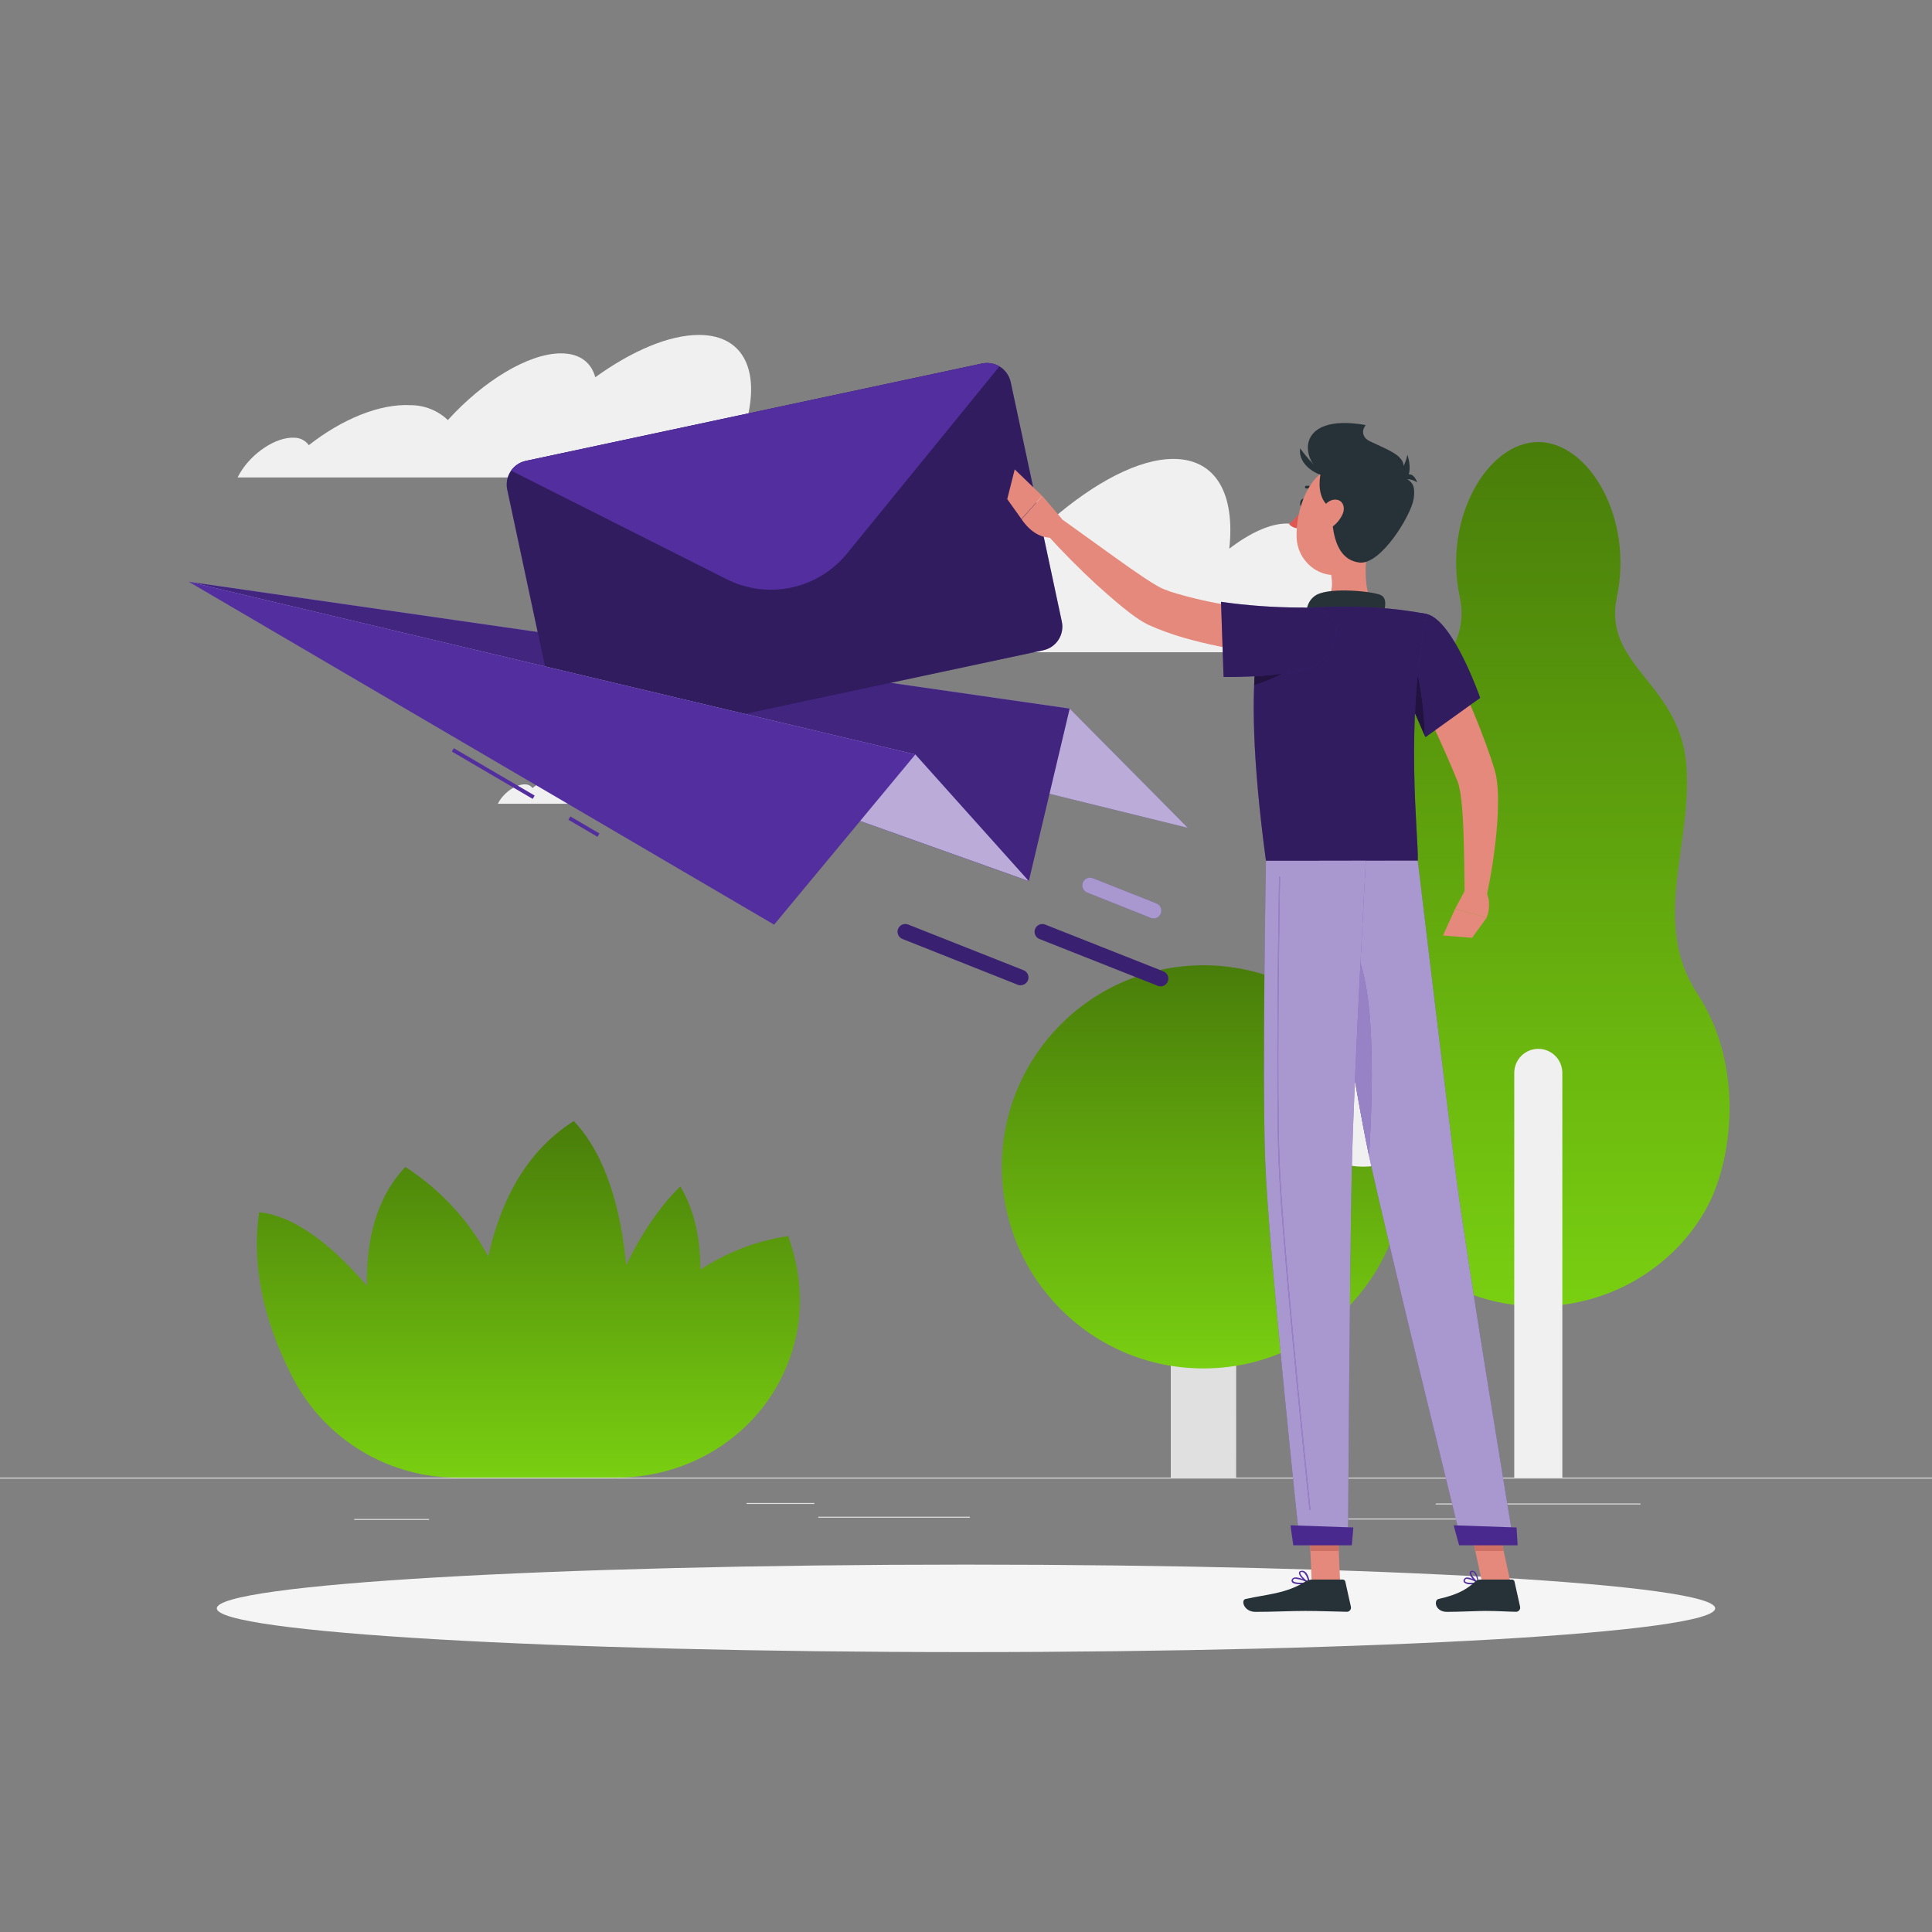 <svg width="500" height="500" viewBox="0 0 500 500" fill="none" xmlns="http://www.w3.org/2000/svg">
<rect x="0" y="0" width="500" height="500" fill="#808080" stroke="none"/>
<path d="M500 382.4H0V382.65H500V382.4Z" fill="#E0E0E0"/>
<path d="M377.66 392.99H343.26V393.24H377.66V392.99Z" fill="#E0E0E0"/>
<path d="M111.04 393.11H91.68V393.36H111.04V393.11Z" fill="#E0E0E0"/>
<path d="M251 392.53H211.76V392.78H251V392.53Z" fill="#E0E0E0"/>
<path d="M210.76 388.97H193.22V389.22H210.76V388.97Z" fill="#E0E0E0"/>
<path d="M424.56 389.1H371.57V389.35H424.56V389.1Z" fill="#E0E0E0"/>
<path d="M439.31 257.23C427.01 238.5 438.24 218.37 436.37 197.53C434.5 176.69 414.7 172.15 418.45 154.53C422.79 134.05 411.22 114.4 398.11 114.4C385 114.4 373.44 134 377.78 154.5C381.53 172.15 361.78 176.7 359.86 197.5C357.94 218.3 369.22 238.5 356.91 257.2C344.6 275.9 347.84 300.73 354.77 313.04C356.613 316.306 358.835 319.344 361.39 322.09C366.087 327.132 371.771 331.153 378.089 333.902C384.408 336.651 391.224 338.07 398.115 338.07C405.006 338.07 411.822 336.651 418.141 333.902C424.459 331.153 430.143 327.132 434.84 322.09C437.388 319.341 439.607 316.304 441.45 313.04C448.39 300.76 451.62 276 439.31 257.23Z" fill="url(#paint0_linear)"/>
<path d="M398.11 271.44C398.927 271.44 399.736 271.601 400.49 271.913C401.245 272.226 401.931 272.684 402.508 273.262C403.086 273.839 403.544 274.525 403.857 275.28C404.169 276.034 404.33 276.843 404.33 277.66V382.4H391.89V277.66C391.89 276.843 392.051 276.034 392.364 275.28C392.676 274.525 393.134 273.839 393.712 273.262C394.289 272.684 394.975 272.226 395.73 271.913C396.484 271.601 397.293 271.44 398.11 271.44V271.44Z" fill="#F0F0F0"/>
<path d="M319.91 382.4H303V277.67C303.005 275.425 303.899 273.274 305.487 271.687C307.074 270.099 309.225 269.205 311.47 269.2V269.2C313.715 269.205 315.866 270.099 317.453 271.687C319.041 273.274 319.935 275.425 319.94 277.67L319.91 382.4Z" fill="#E0E0E0"/>
<path d="M311.44 354.15C340.253 354.15 363.61 330.793 363.61 301.98C363.61 273.167 340.253 249.81 311.44 249.81C282.627 249.81 259.27 273.167 259.27 301.98C259.27 330.793 282.627 354.15 311.44 354.15Z" fill="url(#paint1_linear)"/>
<path d="M372.744 286.325C375.481 275.305 368.767 264.153 357.746 261.415C346.726 258.678 335.574 265.392 332.836 276.412C330.099 287.432 336.813 298.585 347.833 301.322C358.854 304.06 370.006 297.345 372.744 286.325Z" fill="#F0F0F0"/>
<path d="M204 319.89C195.888 321.098 188.135 324.057 181.28 328.56C181.22 320.64 179.77 313.13 176.05 307.06C170.39 312.57 165.8 319.71 162.05 327.39C160.68 313 156.89 299 148.5 290.13C135.93 298.04 129.45 311.22 126.37 325.18C121.282 315.767 113.896 307.793 104.9 302C97.21 310.1 94.75 321.3 94.96 332.78C86.22 322.6 76.52 314.66 67.06 313.73C64.73 329.82 69.69 345 76 357C80.097 364.699 86.217 371.134 93.701 375.612C101.185 380.09 109.749 382.44 118.47 382.41H159.56C177.07 382.41 193.49 373.07 201.7 357.6C206.89 347.8 209.37 335.19 204 319.89Z" fill="url(#paint2_linear)"/>
<path d="M192.26 112.14C197.33 97.27 193.26 86.68 180.89 86.68C173.11 86.68 163.46 90.85 154.06 97.63C153 93.76 150.01 91.45 145.2 91.45C136.73 91.45 125.06 98.61 115.91 108.71C113.334 106.262 109.924 104.886 106.37 104.86C98.26 104.4 88.45 108.52 79.92 115.21C79.493 114.612 78.928 114.124 78.274 113.789C77.62 113.453 76.895 113.279 76.16 113.28C71.49 113.02 65.16 117.18 62.03 122.56C61.84 122.89 61.67 123.22 61.49 123.56H194.72C195.12 118.86 194.29 114.94 192.26 112.14Z" fill="#F0F0F0"/>
<path d="M192.67 202.43C195.15 195.17 193.18 190 187.12 190C183.31 190 178.6 192 174.01 195.35C173.763 194.417 173.191 193.602 172.398 193.052C171.604 192.503 170.641 192.254 169.68 192.35C165.55 192.35 159.85 195.85 155.37 200.79C154.114 199.59 152.447 198.918 150.71 198.91C146.71 198.68 141.96 200.69 137.79 203.96C137.588 203.671 137.321 203.433 137.01 203.267C136.699 203.1 136.353 203.008 136 203C133.72 202.87 130.63 204.9 129.1 207.53L128.83 208.01H193.91C194.182 206.061 193.742 204.08 192.67 202.43V202.43Z" fill="#F0F0F0"/>
<path d="M342.77 147.49C342.257 147.418 341.739 147.381 341.22 147.38C341.7 140.13 338.93 135.49 333 135.49C328.73 135.49 323.48 137.91 318.14 142C319.67 127.92 314.77 118.77 303.67 118.77C294.73 118.77 283.4 124.77 272.21 134.43C271.21 128.91 267.93 125.59 262.39 125.59C252.66 125.59 238.83 135.83 227.74 150.27C226.476 148.605 224.856 147.244 222.997 146.287C221.139 145.33 219.09 144.802 217 144.74C207.74 144.09 196.23 149.97 186 159.55C185.628 158.742 185.036 158.056 184.291 157.569C183.546 157.083 182.679 156.816 181.79 156.8C176.72 156.44 169.79 161.73 165.68 168.8H350.92C355.27 158.08 351.81 148.7 342.77 147.49Z" fill="#F0F0F0"/>
<path d="M250 427.56C357.082 427.56 443.89 422.492 443.89 416.24C443.89 409.988 357.082 404.92 250 404.92C142.917 404.92 56.11 409.988 56.11 416.24C56.11 422.492 142.917 427.56 250 427.56Z" fill="#F5F5F5"/>
<path d="M48.86 150.56L276.83 183.38L307.42 214.25L48.86 150.56Z" fill="#522E9F"/>
<path opacity="0.6" d="M48.86 150.56L276.83 183.38L307.42 214.25L48.86 150.56Z" fill="white"/>
<path d="M48.86 150.56L276.83 183.38L266.25 228.02L48.86 150.56Z" fill="#522E9F"/>
<path opacity="0.2" d="M48.86 150.56L276.83 183.38L266.25 228.02L48.86 150.56Z" fill="black"/>
<path d="M261.57 98.88L274.8 160.88C275.144 162.499 274.832 164.188 273.932 165.577C273.032 166.967 271.618 167.942 270 168.29L151.92 193.49C150.301 193.831 148.613 193.518 147.225 192.619C145.836 191.719 144.86 190.307 144.51 188.69L131.27 126.69C130.929 125.07 131.244 123.38 132.145 121.992C133.046 120.603 134.461 119.628 136.08 119.28L254.16 94.08C255.78 93.739 257.47 94.053 258.858 94.955C260.247 95.856 261.222 97.271 261.57 98.89V98.88Z" fill="#522E9F"/>
<path opacity="0.4" d="M261.57 98.88L274.8 160.88C275.144 162.499 274.832 164.188 273.932 165.577C273.032 166.967 271.618 167.942 270 168.29L151.92 193.49C150.301 193.831 148.613 193.518 147.225 192.619C145.836 191.719 144.86 190.307 144.51 188.69L131.27 126.69C130.929 125.07 131.244 123.38 132.145 121.992C133.046 120.603 134.461 119.628 136.08 119.28L254.16 94.08C255.78 93.739 257.47 94.053 258.858 94.955C260.247 95.856 261.222 97.271 261.57 98.89V98.88Z" fill="black"/>
<path d="M258.66 94.82L219.21 143.25C215.551 147.74 210.469 150.847 204.805 152.056C199.141 153.265 193.233 152.505 188.06 149.9L132.27 121.8C133.173 120.503 134.535 119.599 136.08 119.27L254.16 94.07C255.701 93.742 257.309 94.01 258.66 94.82V94.82Z" fill="#522E9F"/>
<path d="M48.86 150.56L236.89 195.25L266.25 228.02L48.86 150.56Z" fill="#522E9F"/>
<path opacity="0.6" d="M48.86 150.56L236.89 195.25L266.25 228.02L48.86 150.56Z" fill="white"/>
<path d="M117.449 193.635L116.943 194.498L137.868 206.755L138.373 205.892L117.449 193.635Z" fill="#522E9F"/>
<path d="M147.611 211.295L147.106 212.158L154.63 216.566L155.136 215.703L147.611 211.295Z" fill="#522E9F"/>
<path d="M48.86 150.56L236.89 195.25L200.34 239.3L48.86 150.56Z" fill="#522E9F"/>
<path d="M300.36 255.26C300.106 255.261 299.855 255.213 299.62 255.12L269 243C268.51 242.803 268.118 242.419 267.909 241.934C267.701 241.449 267.693 240.901 267.887 240.41C268.081 239.919 268.462 239.524 268.946 239.312C269.429 239.101 269.977 239.089 270.47 239.28L301.1 251.4C301.533 251.571 301.893 251.888 302.117 252.297C302.342 252.705 302.417 253.179 302.329 253.636C302.241 254.094 301.996 254.507 301.637 254.803C301.277 255.099 300.826 255.261 300.36 255.26V255.26Z" fill="#522E9F"/>
<path opacity="0.3" d="M300.36 255.26C300.106 255.261 299.855 255.213 299.62 255.12L269 243C268.51 242.803 268.118 242.419 267.909 241.934C267.701 241.449 267.693 240.901 267.887 240.41C268.081 239.919 268.462 239.524 268.946 239.312C269.429 239.101 269.977 239.089 270.47 239.28L301.1 251.4C301.533 251.571 301.893 251.888 302.117 252.297C302.342 252.705 302.417 253.179 302.329 253.636C302.241 254.094 301.996 254.507 301.637 254.803C301.277 255.099 300.826 255.261 300.36 255.26V255.26Z" fill="black"/>
<path d="M298.55 237.7C298.299 237.698 298.051 237.647 297.82 237.55L281.37 231C281.124 230.905 280.9 230.762 280.709 230.579C280.519 230.397 280.366 230.178 280.26 229.937C280.155 229.695 280.098 229.435 280.093 229.171C280.088 228.907 280.136 228.645 280.233 228.4C280.33 228.155 280.474 227.931 280.658 227.742C280.842 227.553 281.061 227.402 281.303 227.298C281.546 227.193 281.806 227.138 282.07 227.135C282.334 227.132 282.595 227.181 282.84 227.28L299.29 233.8C299.783 233.994 300.179 234.376 300.391 234.861C300.603 235.347 300.613 235.897 300.42 236.39C300.279 236.773 300.025 237.104 299.69 237.338C299.356 237.572 298.958 237.699 298.55 237.7Z" fill="#522E9F"/>
<path opacity="0.5" d="M298.55 237.7C298.299 237.698 298.051 237.647 297.82 237.55L281.37 231C281.124 230.905 280.9 230.762 280.709 230.579C280.519 230.397 280.366 230.178 280.26 229.937C280.155 229.695 280.098 229.435 280.093 229.171C280.088 228.907 280.136 228.645 280.233 228.4C280.33 228.155 280.474 227.931 280.658 227.742C280.842 227.553 281.061 227.402 281.303 227.298C281.546 227.193 281.806 227.138 282.07 227.135C282.334 227.132 282.595 227.181 282.84 227.28L299.29 233.8C299.783 233.994 300.179 234.376 300.391 234.861C300.603 235.347 300.613 235.897 300.42 236.39C300.279 236.773 300.025 237.104 299.69 237.338C299.356 237.572 298.958 237.699 298.55 237.7Z" fill="white"/>
<path d="M264.16 255C263.91 254.997 263.663 254.95 263.43 254.86L233.56 243C233.314 242.905 233.089 242.762 232.899 242.579C232.709 242.397 232.556 242.178 232.45 241.937C232.345 241.695 232.288 241.435 232.283 241.171C232.278 240.907 232.326 240.645 232.423 240.4C232.52 240.155 232.664 239.931 232.848 239.742C233.032 239.553 233.251 239.402 233.493 239.298C233.736 239.193 233.996 239.138 234.26 239.135C234.524 239.132 234.785 239.181 235.03 239.28L264.9 251.1C265.333 251.271 265.693 251.588 265.918 251.997C266.142 252.405 266.217 252.879 266.129 253.337C266.041 253.794 265.797 254.207 265.437 254.503C265.078 254.8 264.626 254.961 264.16 254.96V255Z" fill="#522E9F"/>
<path opacity="0.3" d="M264.16 255C263.91 254.997 263.663 254.95 263.43 254.86L233.56 243C233.314 242.905 233.089 242.762 232.899 242.579C232.709 242.397 232.556 242.178 232.45 241.937C232.345 241.695 232.288 241.435 232.283 241.171C232.278 240.907 232.326 240.645 232.423 240.4C232.52 240.155 232.664 239.931 232.848 239.742C233.032 239.553 233.251 239.402 233.493 239.298C233.736 239.193 233.996 239.138 234.26 239.135C234.524 239.132 234.785 239.181 235.03 239.28L264.9 251.1C265.333 251.271 265.693 251.588 265.918 251.997C266.142 252.405 266.217 252.879 266.129 253.337C266.041 253.794 265.797 254.207 265.437 254.503C265.078 254.8 264.626 254.961 264.16 254.96V255Z" fill="black"/>
<path d="M372.3 164.82C374.95 169.99 377.38 175.17 379.69 180.47C382 185.77 384.15 191.14 386.03 196.77L386.71 198.9C386.83 199.28 387 199.9 387.1 200.34C387.2 200.78 387.29 201.28 387.34 201.7C387.569 203.313 387.686 204.941 387.69 206.57C387.705 209.575 387.565 212.579 387.27 215.57C386.711 221.36 385.803 227.11 384.55 232.79L379.06 232.18C378.99 226.55 378.94 220.86 378.74 215.31C378.65 212.55 378.49 209.78 378.21 207.18C378.083 205.959 377.883 204.747 377.61 203.55C377.56 203.27 377.48 203.06 377.42 202.83C377.36 202.6 377.3 202.52 377.2 202.22L376.44 200.33C374.35 195.27 372 190.17 369.6 185.09L362.34 169.85L372.3 164.82Z" fill="#E4897B"/>
<path d="M379.14 230.42L376.58 235.21L384.76 237.49C384.76 237.49 386.32 233.64 384.46 230.6L379.14 230.42Z" fill="#E4897B"/>
<path d="M373.45 242.11L380.97 242.71L384.76 237.49L376.58 235.21L373.45 242.11Z" fill="#E4897B"/>
<path d="M337.87 130.26C337.76 130.85 337.35 131.26 336.97 131.18C336.59 131.1 336.38 130.57 336.5 129.99C336.62 129.41 337.02 128.99 337.4 129.07C337.78 129.15 338 129.68 337.87 130.26Z" fill="#263238"/>
<path d="M337.41 131.26C336.354 132.896 335.079 134.38 333.62 135.67C333.961 136.032 334.376 136.316 334.837 136.503C335.298 136.689 335.793 136.774 336.29 136.75L337.41 131.26Z" fill="#DE5753"/>
<path d="M340.65 127.47C340.555 127.468 340.465 127.428 340.4 127.36C340.112 127.031 339.752 126.775 339.347 126.612C338.942 126.448 338.505 126.383 338.07 126.42C337.987 126.421 337.906 126.392 337.843 126.339C337.779 126.286 337.736 126.212 337.722 126.131C337.707 126.049 337.722 125.965 337.764 125.894C337.806 125.822 337.872 125.768 337.95 125.74C338.506 125.67 339.071 125.738 339.594 125.938C340.118 126.139 340.583 126.466 340.95 126.89C341.014 126.955 341.05 127.043 341.05 127.135C341.05 127.227 341.014 127.315 340.95 127.38C340.91 127.417 340.862 127.444 340.81 127.459C340.758 127.475 340.703 127.479 340.65 127.47Z" fill="#263238"/>
<path d="M354.41 138.43C353.36 143.81 352.31 153.65 356.07 157.24C356.07 157.24 354.6 162.69 344.61 162.69C333.61 162.69 339.37 157.24 339.37 157.24C345.37 155.81 345.2 151.36 344.16 147.19L354.41 138.43Z" fill="#E4897B"/>
<path d="M357.58 160.63C358.37 158 359.24 154.99 357.44 154.04C355.44 153.04 344.57 151.94 340.82 153.89C337.07 155.84 338.14 161.19 338.14 161.19L357.58 160.63Z" fill="#263238"/>
<path d="M380.64 410C380.329 410.041 380.014 410.02 379.712 409.938C379.409 409.855 379.127 409.713 378.88 409.52C378.793 409.399 378.746 409.254 378.746 409.105C378.746 408.956 378.793 408.811 378.88 408.69C378.937 408.586 379.016 408.496 379.111 408.425C379.206 408.355 379.314 408.305 379.43 408.28C380.51 408.04 382.53 409.42 382.62 409.48C382.646 409.502 382.666 409.529 382.678 409.561C382.69 409.592 382.694 409.626 382.69 409.66C382.684 409.692 382.669 409.722 382.646 409.745C382.622 409.769 382.592 409.784 382.56 409.79C381.929 409.926 381.286 409.996 380.64 410V410ZM379.72 408.6H379.51C379.442 408.614 379.378 408.643 379.323 408.684C379.268 408.726 379.222 408.779 379.19 408.84C379.03 409.12 379.13 409.24 379.19 409.28C379.5 409.7 381 409.7 382.1 409.52C381.383 409.047 380.57 408.739 379.72 408.62V408.6Z" fill="#522E9F"/>
<path d="M382.52 409.82H382.44C381.68 409.4 380.21 407.82 380.36 406.98C380.385 406.85 380.455 406.733 380.557 406.65C380.659 406.566 380.788 406.52 380.92 406.52C381.052 406.506 381.185 406.518 381.312 406.556C381.439 406.594 381.557 406.656 381.66 406.74C382.51 407.44 382.66 409.56 382.66 409.65C382.664 409.682 382.658 409.714 382.644 409.742C382.63 409.771 382.608 409.794 382.58 409.81C382.561 409.818 382.54 409.821 382.52 409.82ZM381.04 406.82H381C380.77 406.82 380.75 406.96 380.74 407C380.65 407.49 381.59 408.7 382.34 409.27C382.289 408.435 381.99 407.634 381.48 406.97C381.413 406.917 381.335 406.879 381.253 406.857C381.171 406.834 381.084 406.829 381 406.84L381.04 406.82Z" fill="#522E9F"/>
<path d="M336.53 410C335.59 410 334.68 409.87 334.37 409.45C334.292 409.339 334.25 409.206 334.25 409.07C334.25 408.934 334.292 408.801 334.37 408.69C334.431 408.587 334.511 408.498 334.608 408.428C334.704 408.357 334.814 408.307 334.93 408.28C336.14 407.95 338.72 409.41 338.83 409.47C338.859 409.489 338.882 409.516 338.897 409.548C338.911 409.58 338.915 409.616 338.91 409.65C338.904 409.685 338.887 409.717 338.862 409.743C338.837 409.768 338.805 409.784 338.77 409.79C338.031 409.929 337.281 409.999 336.53 410V410ZM335.36 408.58C335.25 408.564 335.139 408.564 335.03 408.58C334.96 408.594 334.893 408.622 334.834 408.664C334.776 408.705 334.726 408.758 334.69 408.82C334.56 409.04 334.61 409.14 334.69 409.2C335.02 409.66 336.88 409.69 338.26 409.5C337.361 409.015 336.376 408.709 335.36 408.6V408.58Z" fill="#522E9F"/>
<path d="M338.75 409.82H338.68C337.79 409.43 336.04 407.82 336.17 407.01C336.17 406.81 336.34 406.57 336.82 406.52C336.998 406.493 337.181 406.506 337.354 406.558C337.527 406.61 337.686 406.699 337.82 406.82C338.76 407.58 338.95 409.56 338.96 409.65C338.964 409.681 338.959 409.712 338.947 409.74C338.935 409.768 338.915 409.792 338.89 409.81C338.869 409.822 338.845 409.828 338.821 409.83C338.797 409.832 338.773 409.828 338.75 409.82V409.82ZM336.96 406.82H336.85C336.54 406.82 336.52 406.98 336.51 407.02C336.43 407.52 337.63 408.77 338.51 409.31C338.424 408.47 338.073 407.679 337.51 407.05C337.367 406.927 337.188 406.853 337 406.84L336.96 406.82Z" fill="#522E9F"/>
<path d="M346.83 409.64H339.48L338.75 392.63H346.1L346.83 409.64Z" fill="#E4897B"/>
<path d="M390.94 409.64H383.59L379.9 392.63H387.24L390.94 409.64Z" fill="#E4897B"/>
<path d="M383.07 408.79H391.32C391.467 408.791 391.61 408.842 391.724 408.935C391.839 409.027 391.918 409.156 391.95 409.3L393.4 415.83C393.433 415.989 393.43 416.153 393.391 416.311C393.351 416.469 393.277 416.615 393.173 416.74C393.07 416.865 392.939 416.965 392.791 417.033C392.643 417.1 392.482 417.133 392.32 417.13C389.44 417.08 388.04 416.91 384.41 416.91C382.18 416.91 377.58 417.15 374.49 417.15C371.4 417.15 371.01 414.15 372.27 413.82C377.93 412.58 380.06 410.87 381.87 409.25C382.199 408.953 382.627 408.789 383.07 408.79V408.79Z" fill="#263238"/>
<path d="M339.53 408.79H347.53C347.677 408.791 347.82 408.842 347.934 408.935C348.049 409.027 348.128 409.156 348.16 409.3L349.61 415.83C349.645 415.988 349.643 416.151 349.606 416.308C349.568 416.465 349.496 416.611 349.394 416.736C349.292 416.861 349.163 416.962 349.017 417.03C348.871 417.098 348.711 417.132 348.55 417.13C345.66 417.08 341.48 416.91 337.84 416.91C333.59 416.91 329.91 417.15 324.92 417.15C321.92 417.15 321.07 414.15 322.33 413.82C328.08 412.56 332.77 412.43 337.74 409.37C338.269 409.01 338.89 408.809 339.53 408.79V408.79Z" fill="#263238"/>
<path d="M336 170.14C329.857 169.664 323.744 168.853 317.69 167.71C314.69 167.13 311.63 166.48 308.59 165.66C305.474 164.863 302.414 163.86 299.43 162.66C298.66 162.34 297.88 161.99 297.11 161.66C296.243 161.233 295.408 160.745 294.61 160.2C293.17 159.25 291.93 158.26 290.7 157.28C288.25 155.28 285.98 153.28 283.7 151.23C279.23 147.09 274.99 142.81 270.9 138.31L274.58 134.2L289.09 144.63C291.48 146.35 293.9 148.04 296.28 149.63C297.46 150.42 298.67 151.16 299.78 151.79C300.244 152.055 300.725 152.289 301.22 152.49C301.81 152.72 302.41 152.95 303.04 153.17C308.445 154.834 313.972 156.071 319.57 156.87C325.28 157.77 331.18 158.51 336.88 159.11L336 170.14Z" fill="#E4897B"/>
<path d="M369.22 158.9C376.11 160.48 383.07 180.61 383.07 180.61L368.9 190.78C368.9 190.78 364.9 181.4 361.04 173.2C357 164.61 362.18 157.29 369.22 158.9Z" fill="#522E9F"/>
<path opacity="0.4" d="M369.22 158.9C376.11 160.48 383.07 180.61 383.07 180.61L368.9 190.78C368.9 190.78 364.9 181.4 361.04 173.2C357 164.61 362.18 157.29 369.22 158.9Z" fill="black"/>
<path d="M365.25 169.9L362.44 176.19C365.35 182.47 368.01 188.69 368.72 190.35C368.62 182.92 367.21 173.7 365.25 169.9Z" fill="#522E9F"/>
<path opacity="0.6" d="M365.25 169.9L362.44 176.19C365.35 182.47 368.01 188.69 368.72 190.35C368.62 182.92 367.21 173.7 365.25 169.9Z" fill="black"/>
<path d="M328.07 159.28C328.07 159.28 320.25 168.11 327.63 222.78H366.92C367.2 216.78 363.41 187.32 369.22 158.9C364.877 158.064 360.485 157.509 356.07 157.24C350.508 156.92 344.932 156.92 339.37 157.24C335.556 157.624 331.778 158.306 328.07 159.28V159.28Z" fill="#522E9F"/>
<path opacity="0.4" d="M328.07 159.28C328.07 159.28 320.25 168.11 327.63 222.78H366.92C367.2 216.78 363.41 187.32 369.22 158.9C364.877 158.064 360.485 157.509 356.07 157.24C350.508 156.92 344.932 156.92 339.37 157.24C335.556 157.624 331.778 158.306 328.07 159.28V159.28Z" fill="black"/>
<path d="M325.16 169.9C324.9 171.97 324.7 174.42 324.57 177.31C328.45 176.145 332.137 174.413 335.51 172.17L325.16 169.9Z" fill="#522E9F"/>
<path opacity="0.6" d="M325.16 169.9C324.9 171.97 324.7 174.42 324.57 177.31C328.45 176.145 332.137 174.413 335.51 172.17L325.16 169.9Z" fill="black"/>
<path d="M342 171C336.74 175.66 316.66 175.19 316.66 175.19L316 155.75C322.781 156.716 329.621 157.21 336.47 157.23C347.66 157 347.74 165.86 342 171Z" fill="#522E9F"/>
<path opacity="0.4" d="M342 171C336.74 175.66 316.66 175.19 316.66 175.19L316 155.75C322.781 156.716 329.621 157.21 336.47 157.23C347.66 157 347.74 165.86 342 171Z" fill="black"/>
<path d="M274.77 134.24L269.77 128.35L264.38 134.35C264.38 134.35 267.7 139.93 272.97 139.05L274.77 134.24Z" fill="#E4897B"/>
<path d="M262.61 121.48L260.67 129.17L264.34 134.31L269.73 128.35L262.61 121.48Z" fill="#E4897B"/>
<path d="M338.75 392.64L339.13 401.4H346.48L346.1 392.64H338.75Z" fill="#CE6F64"/>
<path d="M387.25 392.64H379.9L381.8 401.4H389.15L387.25 392.64Z" fill="#CE6F64"/>
<path d="M343.17 123C336.58 120 334.5 106.67 353.46 110C353.46 110 350.6 113.16 356.4 115.16C362.2 117.16 357.35 129.51 343.17 123Z" fill="#263238"/>
<path d="M357.49 133C355.6 140 354.86 144.26 350.49 147.19C343.95 151.59 335.82 146.54 335.56 139.07C335.33 132.36 338.46 121.97 346.01 120.55C347.677 120.223 349.399 120.329 351.013 120.857C352.627 121.385 354.079 122.318 355.23 123.566C356.381 124.815 357.194 126.337 357.589 127.989C357.985 129.64 357.951 131.365 357.49 133Z" fill="#E4897B"/>
<path d="M353.2 113.5C357.69 116 363.77 117.5 363.2 121.06C362.45 125.41 366.87 122.69 365.84 129.16C365.17 133.39 357.37 146.21 351.84 145.59C343.58 144.59 344.63 132.03 344.6 125.41C344.58 121.5 344.4 108.57 353.2 113.5Z" fill="#263238"/>
<path d="M343.61 119.11C341.61 119.58 338.96 131.11 346.71 132.17C355.62 133.38 343.61 119.11 343.61 119.11Z" fill="#263238"/>
<path d="M343.81 123.2C341.36 123.42 335.81 120.47 336.49 116.03C336.49 116 340 121.22 343.81 123.2Z" fill="#263238"/>
<path d="M347.45 133.09C346.698 134.739 345.422 136.092 343.82 136.94C341.71 138.04 340.52 136.44 341 134.32C341.43 132.42 343.05 129.55 345.22 129.32C347.39 129.09 348.32 131.09 347.45 133.09Z" fill="#E4897B"/>
<path d="M358.45 125C359.944 124.352 361.254 123.342 362.263 122.063C363.272 120.784 363.948 119.275 364.23 117.67C364.23 117.67 367.53 126.84 358.45 125Z" fill="#263238"/>
<path d="M366.79 124.85C366.094 124.383 365.293 124.095 364.459 124.013C363.625 123.931 362.783 124.057 362.01 124.38C362.01 124.38 365.09 120.39 366.79 124.85Z" fill="#263238"/>
<path d="M341.57 222.78C341.57 222.78 349.91 278.92 354.48 299.95C359.48 322.95 378.38 399.71 378.38 399.71H391.83C391.83 399.71 379.38 324.84 376.52 302C373.42 277.25 366.92 222.74 366.92 222.74L341.57 222.78Z" fill="#522E9F"/>
<path opacity="0.5" d="M341.57 222.78C341.57 222.78 349.91 278.92 354.48 299.95C359.48 322.95 378.38 399.71 378.38 399.71H391.83C391.83 399.71 379.38 324.84 376.52 302C373.42 277.25 366.92 222.74 366.92 222.74L341.57 222.78Z" fill="white"/>
<path d="M376.23 394.75C376.17 394.75 377.62 399.92 377.62 399.92H392.76L392.48 395.31L376.23 394.75Z" fill="#522E9F"/>
<path opacity="0.1" d="M376.23 394.75C376.17 394.75 377.62 399.92 377.62 399.92H392.76L392.48 395.31L376.23 394.75Z" fill="black"/>
<path d="M346.84 242.78C356.48 244.67 355.46 280.62 354.3 299.11C351.52 286.04 347.45 260.89 344.67 243.04C345.342 242.709 346.108 242.617 346.84 242.78Z" fill="#522E9F"/>
<path opacity="0.4" d="M346.84 242.78C356.48 244.67 355.46 280.62 354.3 299.11C351.52 286.04 347.45 260.89 344.67 243.04C345.342 242.709 346.108 242.617 346.84 242.78Z" fill="white"/>
<path d="M327.63 222.78C327.63 222.78 326.63 277.7 327.42 300.11C328.25 323.41 336.42 399.71 336.42 399.71H348.86C348.86 399.71 349.32 324.77 349.86 301.89C350.47 276.94 353.48 222.78 353.48 222.78H327.63Z" fill="#522E9F"/>
<path opacity="0.5" d="M327.63 222.78C327.63 222.78 326.63 277.7 327.42 300.11C328.25 323.41 336.42 399.71 336.42 399.71H348.86C348.86 399.71 349.32 324.77 349.86 301.89C350.47 276.94 353.48 222.78 353.48 222.78H327.63Z" fill="white"/>
<path d="M339 390.77C338.97 390.77 338.941 390.759 338.919 390.738C338.896 390.718 338.883 390.69 338.88 390.66C336.68 369.54 331.51 318.44 330.88 300.11C330.21 281.4 330.82 239.42 331.02 227C331.02 226.968 331.033 226.938 331.055 226.915C331.078 226.893 331.108 226.88 331.14 226.88C331.173 226.88 331.205 226.892 331.229 226.914C331.253 226.937 331.268 226.967 331.27 227C331.07 239.42 330.46 281.4 331.13 300.1C331.78 318.43 336.95 369.51 339.13 390.63C339.131 390.664 339.119 390.697 339.096 390.723C339.074 390.748 339.044 390.765 339.01 390.77H339Z" fill="#522E9F"/>
<path opacity="0.4" d="M339 390.77C338.97 390.77 338.941 390.759 338.919 390.738C338.896 390.718 338.883 390.69 338.88 390.66C336.68 369.54 331.51 318.44 330.88 300.11C330.21 281.4 330.82 239.42 331.02 227C331.02 226.968 331.033 226.938 331.055 226.915C331.078 226.893 331.108 226.88 331.14 226.88C331.173 226.88 331.205 226.892 331.229 226.914C331.253 226.937 331.268 226.967 331.27 227C331.07 239.42 330.46 281.4 331.13 300.1C331.78 318.43 336.95 369.51 339.13 390.63C339.131 390.664 339.119 390.697 339.096 390.723C339.074 390.748 339.044 390.765 339.01 390.77H339Z" fill="white"/>
<path d="M334 394.75C333.95 394.75 334.71 399.92 334.71 399.92H349.84L350.25 395.31L334 394.75Z" fill="#522E9F"/>
<path opacity="0.1" d="M334 394.75C333.95 394.75 334.71 399.92 334.71 399.92H349.84L350.25 395.31L334 394.75Z" fill="black"/>
<defs>
<linearGradient id="paint0_linear" x1="398.112" y1="114.4" x2="398.112" y2="338.07" gradientUnits="userSpaceOnUse">
<stop stop-color="#497D0A"/>
<stop offset="1" stop-color="#79CF11"/>
</linearGradient>
<linearGradient id="paint1_linear" x1="311.44" y1="249.81" x2="311.44" y2="354.15" gradientUnits="userSpaceOnUse">
<stop stop-color="#497D0A"/>
<stop offset="1" stop-color="#79CF11"/>
</linearGradient>
<linearGradient id="paint2_linear" x1="136.74" y1="290.13" x2="136.74" y2="382.41" gradientUnits="userSpaceOnUse">
<stop stop-color="#497D0A"/>
<stop offset="1" stop-color="#79CF11"/>
</linearGradient>
</defs>
</svg>
